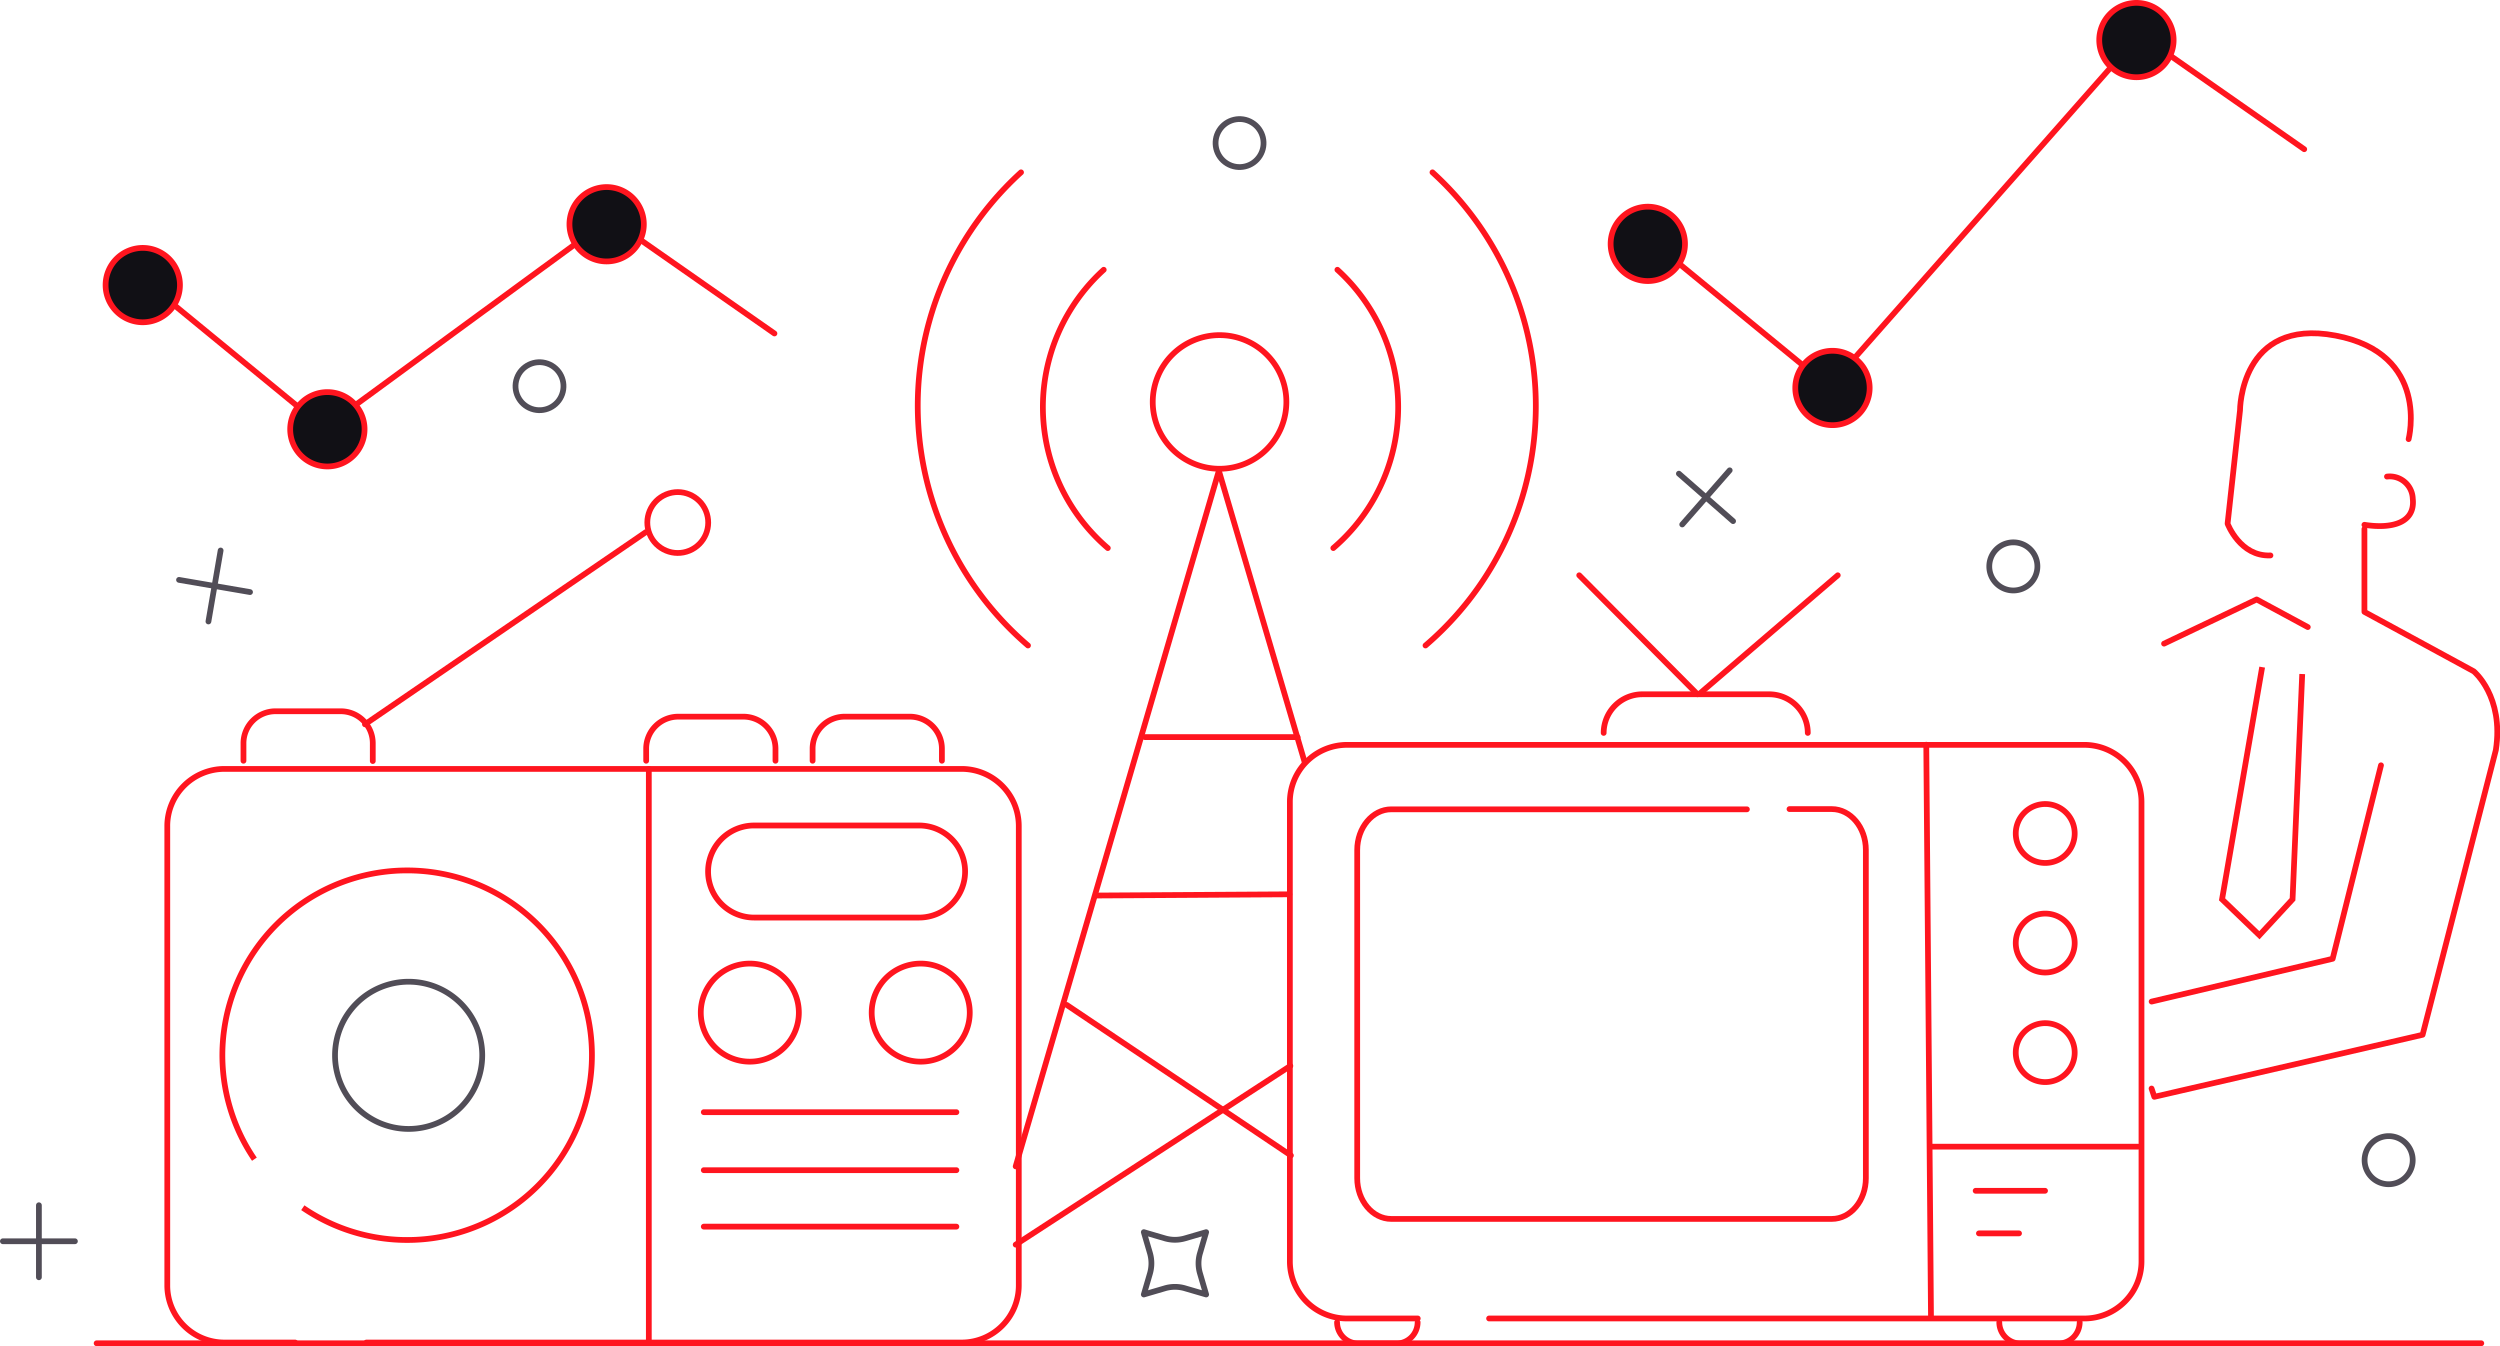 <svg xmlns="http://www.w3.org/2000/svg" xmlns:xlink="http://www.w3.org/1999/xlink" viewBox="0 0 434.44 233.97"><defs><style>.cls-1,.cls-3,.cls-4,.cls-5{fill:none;}.cls-2{clip-path:url(#clip-path);}.cls-3,.cls-4{stroke:#ff151f;}.cls-3,.cls-5{stroke-linecap:round;stroke-linejoin:round;}.cls-4{stroke-miterlimit:10;}.cls-5{stroke:#514d57;}.cls-6{fill:#111015;}</style><clipPath id="clip-path" transform="translate(-35.95 -140.4)"><rect class="cls-1" width="500" height="500"/></clipPath></defs><title>Asset 9</title><g id="Layer_2" data-name="Layer 2"><g id="Layer_1-2" data-name="Layer 1"><g class="cls-2"><polyline class="cls-3" points="176.5 202.69 211.81 81.81 226.72 132.45"/><g class="cls-2"><path class="cls-4" d="M259.49,210.25a11.61,11.61,0,1,1-11.6-11.61A11.6,11.6,0,0,1,259.49,210.25Z" transform="translate(-35.95 -140.4)"/><path class="cls-3" d="M268.36,187.28a32.25,32.25,0,0,1-.71,48.36" transform="translate(-35.95 -140.4)"/><path class="cls-3" d="M227.75,187.28a32.23,32.23,0,0,0,.71,48.36" transform="translate(-35.95 -140.4)"/><path class="cls-3" d="M213.38,170.35a54.84,54.84,0,0,0,1.21,82.22" transform="translate(-35.95 -140.4)"/><path class="cls-3" d="M284.88,170.35a54.82,54.82,0,0,1-1.21,82.22" transform="translate(-35.95 -140.4)"/><line class="cls-3" x1="198.94" y1="128.09" x2="225.49" y2="128.09"/><line class="cls-3" x1="190.62" y1="155.62" x2="224.06" y2="155.41"/><line class="cls-3" x1="185.37" y1="174.63" x2="224.33" y2="200.79"/><line class="cls-3" x1="224.23" y1="185.23" x2="176.5" y2="216.29"/><path class="cls-4" d="M80.16,341.84a32.11,32.11,0,1,1,8.41,8.43" transform="translate(-35.95 -140.4)"/><path class="cls-5" d="M119.75,323.73A12.79,12.79,0,1,1,107,311,12.79,12.79,0,0,1,119.75,323.73Z" transform="translate(-35.95 -140.4)"/><line class="cls-3" x1="122.3" y1="193.27" x2="166.2" y2="193.27"/><line class="cls-3" x1="122.3" y1="203.35" x2="166.2" y2="203.35"/><line class="cls-3" x1="122.3" y1="213.16" x2="166.2" y2="213.16"/><line class="cls-3" x1="112.75" y1="133.62" x2="112.75" y2="233.04"/><path class="cls-3" d="M87.23,373.7H74.92a9.93,9.93,0,0,1-9.9-9.9V283.92a9.94,9.94,0,0,1,9.9-9.9H203.09a9.93,9.93,0,0,1,9.9,9.9V363.8a9.92,9.92,0,0,1-9.9,9.9H99.63" transform="translate(-35.95 -140.4)"/><path class="cls-3" d="M78.26,272.6v-3.1A5.57,5.57,0,0,1,83.81,264H95.17a5.57,5.57,0,0,1,5.56,5.55v3.1" transform="translate(-35.95 -140.4)"/><path class="cls-3" d="M148.24,272.6v-2.11a5.57,5.57,0,0,1,5.55-5.55h11.36a5.57,5.57,0,0,1,5.56,5.55v2.11" transform="translate(-35.95 -140.4)"/><path class="cls-3" d="M177.16,272.6v-2.11a5.57,5.57,0,0,1,5.56-5.55h11.36a5.57,5.57,0,0,1,5.55,5.55v2.11" transform="translate(-35.95 -140.4)"/><circle class="cls-3" cx="153.72" cy="231.21" r="5.29" transform="translate(-112.72 -63.98) rotate(-22.5)"/><line class="cls-3" x1="63.42" y1="125.87" x2="112.22" y2="92.48"/><path class="cls-3" d="M195.69,299.85H167a8,8,0,1,1,0-16h28.66a8,8,0,1,1,0,16Z" transform="translate(-35.95 -140.4)"/><path class="cls-3" d="M174.77,316.37a8.52,8.52,0,1,1-8.52-8.52A8.52,8.52,0,0,1,174.77,316.37Z" transform="translate(-35.95 -140.4)"/><path class="cls-3" d="M204.47,316.37a8.52,8.52,0,1,1-8.52-8.52A8.52,8.52,0,0,1,204.47,316.37Z" transform="translate(-35.95 -140.4)"/><path class="cls-3" d="M282.32,369.52H270a9.92,9.92,0,0,1-9.9-9.9V279.74a9.93,9.93,0,0,1,9.9-9.9H398.19a9.94,9.94,0,0,1,9.9,9.9v79.88a9.93,9.93,0,0,1-9.9,9.9H294.72" transform="translate(-35.95 -140.4)"/><path class="cls-3" d="M346.92,281h7.35c3.26,0,5.92,3.19,5.92,7.08v57.07c0,3.89-2.66,7.07-5.92,7.07H277.72c-3.26,0-5.92-3.18-5.92-7.07V288.12c0-3.89,2.66-7.08,5.92-7.08h61.8" transform="translate(-35.95 -140.4)"/><line class="cls-3" x1="334.74" y1="129.41" x2="335.56" y2="229.03"/><path class="cls-4" d="M396.48,285.24a5.12,5.12,0,1,1-5.11-5.12A5.11,5.11,0,0,1,396.48,285.24Z" transform="translate(-35.95 -140.4)"/><path class="cls-4" d="M396.48,304.27a5.12,5.12,0,1,1-5.11-5.11A5.11,5.11,0,0,1,396.48,304.27Z" transform="translate(-35.95 -140.4)"/><path class="cls-4" d="M396.48,323.31a5.12,5.12,0,1,1-5.11-5.11A5.11,5.11,0,0,1,396.48,323.31Z" transform="translate(-35.95 -140.4)"/><line class="cls-3" x1="335.81" y1="199.26" x2="371.54" y2="199.26"/><line class="cls-3" x1="343.32" y1="206.93" x2="355.38" y2="206.93"/><line class="cls-3" x1="343.89" y1="214.33" x2="350.86" y2="214.33"/><path class="cls-3" d="M314.63,267.76h0a6.73,6.73,0,0,1,6.71-6.71h22.05a6.73,6.73,0,0,1,6.71,6.71" transform="translate(-35.95 -140.4)"/><line class="cls-3" x1="274.43" y1="99.97" x2="294.98" y2="120.65"/><line class="cls-3" x1="319.36" y1="99.97" x2="295.39" y2="120.51"/><path class="cls-3" d="M282.3,370.17h0a3.7,3.7,0,0,1-3.69,3.7H272a3.71,3.71,0,0,1-3.7-3.7" transform="translate(-35.95 -140.4)"/><path class="cls-3" d="M397.35,370.17h0a3.71,3.71,0,0,1-3.7,3.7h-6.57a3.7,3.7,0,0,1-3.7-3.7" transform="translate(-35.95 -140.4)"/><line class="cls-3" x1="16.79" y1="233.43" x2="431.19" y2="233.43"/><line class="cls-5" x1="6.76" y1="221.96" x2="6.76" y2="209.44"/><line class="cls-5" x1="0.5" y1="215.7" x2="13.02" y2="215.7"/><line class="cls-5" x1="292.33" y1="91.14" x2="300.58" y2="81.73"/><line class="cls-5" x1="291.75" y1="82.31" x2="301.17" y2="90.56"/><line class="cls-5" x1="36.22" y1="108" x2="38.34" y2="95.66"/><line class="cls-5" x1="31.11" y1="100.77" x2="43.45" y2="102.89"/><circle class="cls-5" cx="129.7" cy="207.52" r="4.17" transform="translate(-145 120.81) rotate(-70.67)"/><path class="cls-5" d="M455.22,342a4.18,4.18,0,1,1-4.18-4.17A4.17,4.17,0,0,1,455.22,342Z" transform="translate(-35.95 -140.4)"/><path class="cls-5" d="M390,238.83a4.18,4.18,0,1,1-4.17-4.18A4.17,4.17,0,0,1,390,238.83Z" transform="translate(-35.95 -140.4)"/><circle class="cls-5" cx="251.35" cy="165.26" r="4.17" transform="translate(-57.32 151.78) rotate(-58.28)"/><path class="cls-5" d="M241.89,355.59l3.66-1.07-1.07,3.66a6.17,6.17,0,0,0,0,3.51l1.07,3.66-3.66-1.07a6.2,6.2,0,0,0-3.52,0l-3.65,1.07,1.07-3.66a6.35,6.35,0,0,0,0-3.51l-1.07-3.66,3.65,1.07A6.2,6.2,0,0,0,241.89,355.59Z" transform="translate(-35.95 -140.4)"/><path class="cls-3" d="M446.83,232.32v14.41l19,10.33s5.28,4.32,3.84,13.68l-12.73,49.48L410.32,331l-.48-1.44" transform="translate(-35.95 -140.4)"/><polyline class="cls-3" points="413.76 132.99 405.36 166.61 373.9 174.05"/><polyline class="cls-3" points="401.04 108.97 392.15 104.17 376.06 111.85"/><path class="cls-3" d="M450.75,223.22a4,4,0,0,1,4.48,3.84c.48,4.33-3.84,5.26-8.4,4.54" transform="translate(-35.95 -140.4)"/><path class="cls-3" d="M454.51,216.71s3.84-14.89-12.73-18-16.57,13-16.57,13l-2.16,19.69s2.16,5.76,7.45,5.52" transform="translate(-35.95 -140.4)"/><polyline class="cls-4" points="400.07 117.13 398.39 156.28 392.63 162.52 386.14 156.28 393.11 115.93"/><polyline class="cls-3" points="287.34 42.17 317.86 67.22 371.86 5.98 400.42 25.93"/><path class="cls-6" d="M328.76,182.77a6.46,6.46,0,1,1-6.46-6.45,6.46,6.46,0,0,1,6.46,6.45" transform="translate(-35.95 -140.4)"/><path class="cls-3" d="M328.76,182.77a6.46,6.46,0,1,1-6.46-6.45A6.46,6.46,0,0,1,328.76,182.77Z" transform="translate(-35.95 -140.4)"/><path class="cls-6" d="M360.85,207.82a6.46,6.46,0,1,1-6.46-6.46,6.46,6.46,0,0,1,6.46,6.46" transform="translate(-35.95 -140.4)"/><path class="cls-3" d="M360.85,207.82a6.46,6.46,0,1,1-6.46-6.46A6.46,6.46,0,0,1,360.85,207.82Z" transform="translate(-35.95 -140.4)"/><path class="cls-6" d="M413.67,147.36a6.46,6.46,0,1,1-6.45-6.46,6.46,6.46,0,0,1,6.45,6.46" transform="translate(-35.95 -140.4)"/><path class="cls-3" d="M413.67,147.36a6.46,6.46,0,1,1-6.45-6.46A6.46,6.46,0,0,1,413.67,147.36Z" transform="translate(-35.95 -140.4)"/><polyline class="cls-3" points="25.79 49.34 56.31 74.38 106.01 37.99 134.58 57.95"/><path class="cls-6" d="M67.22,189.93a6.46,6.46,0,1,1-6.46-6.45,6.46,6.46,0,0,1,6.46,6.45" transform="translate(-35.95 -140.4)"/><path class="cls-3" d="M67.22,189.93a6.46,6.46,0,1,1-6.46-6.45A6.46,6.46,0,0,1,67.22,189.93Z" transform="translate(-35.95 -140.4)"/><path class="cls-6" d="M99.3,215a6.46,6.46,0,1,1-6.45-6.46A6.45,6.45,0,0,1,99.3,215" transform="translate(-35.95 -140.4)"/><path class="cls-3" d="M99.3,215a6.46,6.46,0,1,1-6.45-6.46A6.45,6.45,0,0,1,99.3,215Z" transform="translate(-35.95 -140.4)"/><path class="cls-6" d="M147.83,179.37a6.46,6.46,0,1,1-6.46-6.46,6.46,6.46,0,0,1,6.46,6.46" transform="translate(-35.95 -140.4)"/><path class="cls-3" d="M147.83,179.37a6.46,6.46,0,1,1-6.46-6.46A6.46,6.46,0,0,1,147.83,179.37Z" transform="translate(-35.95 -140.4)"/></g></g></g></g></svg>